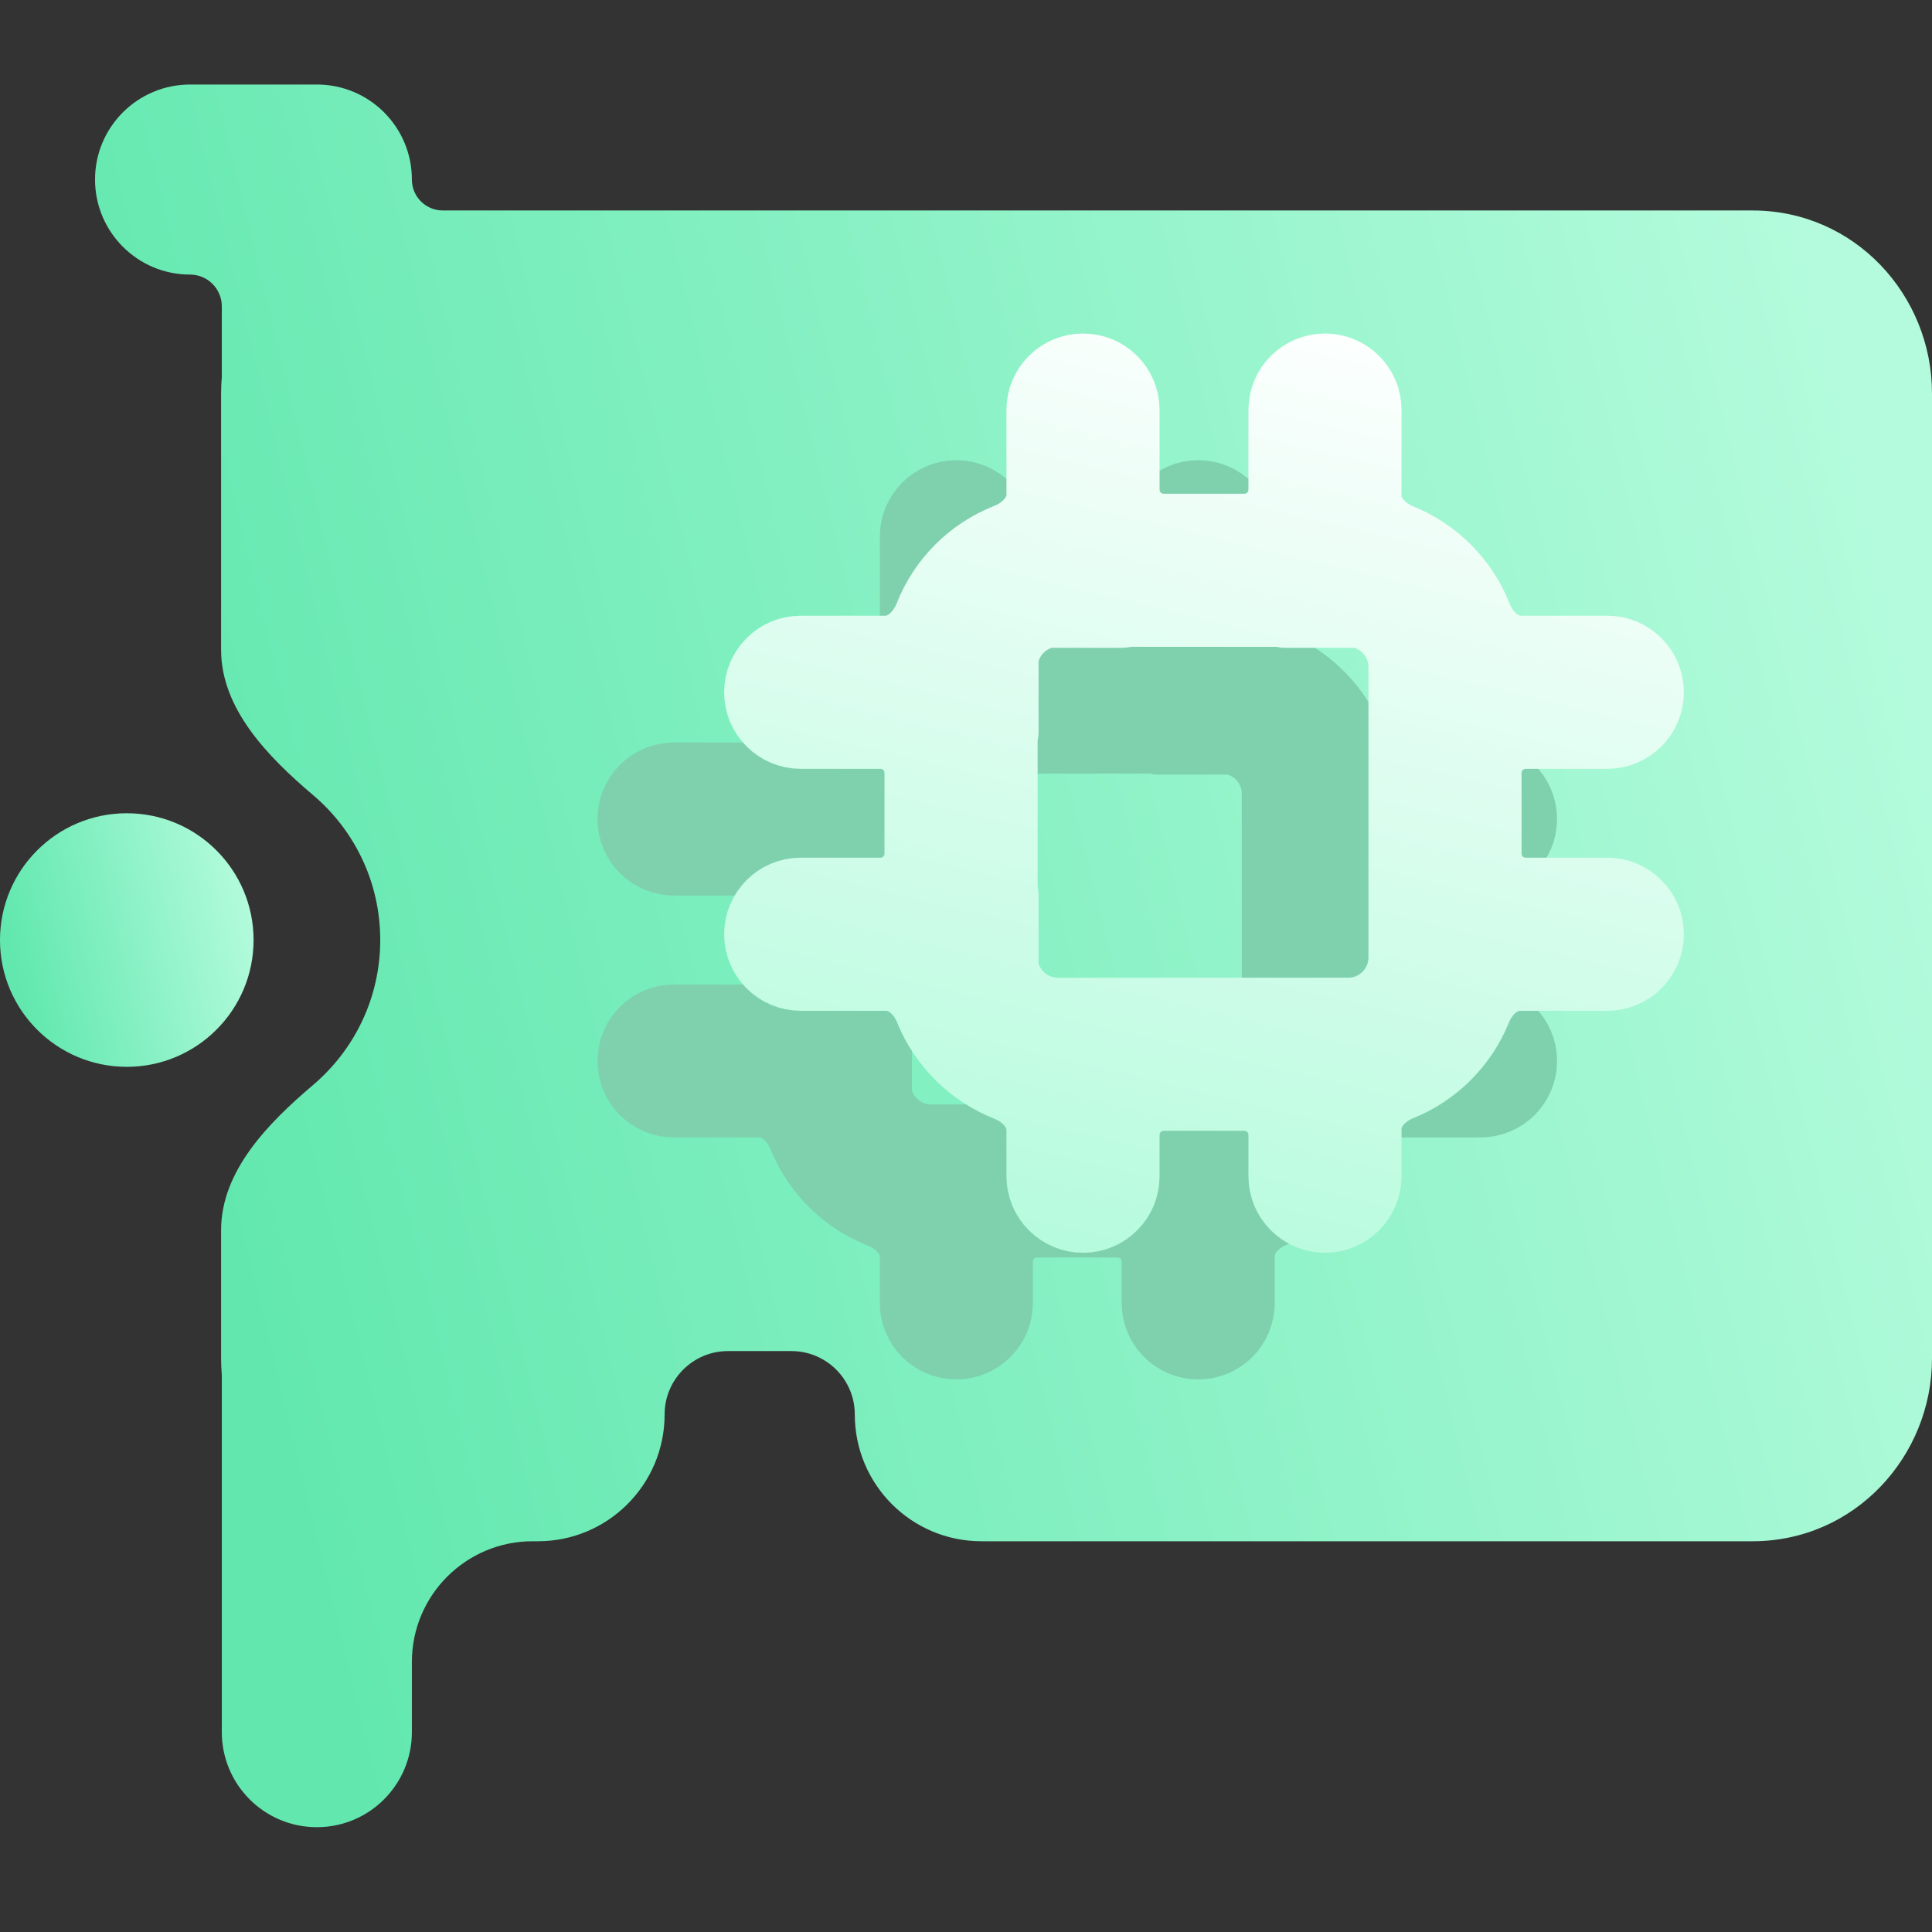 <svg width="16" height="16" viewBox="0 0 16 16" fill="none" xmlns="http://www.w3.org/2000/svg">
<rect x="0" y="0" width="16" height="16" fill="#333333" stroke="none"/>
<path fill-rule="evenodd" clip-rule="evenodd" d="M0.787 1.487C0.787 1.052 1.14 0.7 1.574 0.7H2.624C3.059 0.7 3.411 1.052 3.411 1.487C3.411 1.629 3.526 1.743 3.667 1.743L14.513 1.743C15.363 1.743 16 2.448 16 3.257V11.25C16 12.058 15.363 12.764 14.513 12.764H8.128C7.548 12.764 7.079 12.294 7.079 11.714C7.079 11.424 6.844 11.189 6.554 11.189H6.029C5.739 11.189 5.504 11.424 5.504 11.714C5.504 12.294 5.034 12.764 4.455 12.764H4.411C3.859 12.764 3.411 13.211 3.411 13.764V14.345C3.411 14.779 3.059 15.132 2.624 15.132C2.189 15.132 1.837 14.779 1.837 14.345V11.387C1.833 11.342 1.831 11.296 1.831 11.25V10.188C1.831 9.698 2.219 9.303 2.592 8.986C2.933 8.697 3.149 8.266 3.149 7.785C3.149 7.303 2.933 6.872 2.592 6.584C2.219 6.267 1.831 5.871 1.831 5.381V3.257C1.831 3.211 1.833 3.165 1.837 3.12V2.537C1.837 2.392 1.719 2.274 1.574 2.274C1.14 2.274 0.787 1.922 0.787 1.487Z" fill="url(#paint0_linear_238_62)"/>
<circle cx="1.05" cy="7.785" r="1.05" fill="url(#paint1_linear_238_62)"/>
<path fill-rule="evenodd" clip-rule="evenodd" d="M8.254 4.445C8.254 4.261 8.104 4.111 7.92 4.111C7.735 4.111 7.586 4.261 7.586 4.445V5.146C7.586 5.317 7.454 5.455 7.296 5.517C7.003 5.632 6.769 5.866 6.654 6.159C6.592 6.318 6.454 6.449 6.284 6.449H5.582C5.397 6.449 5.248 6.598 5.248 6.783C5.248 6.967 5.397 7.117 5.582 7.117H6.242C6.426 7.117 6.576 7.266 6.576 7.451V8.119C6.576 8.303 6.426 8.453 6.242 8.453H5.582C5.397 8.453 5.248 8.602 5.248 8.787C5.248 8.971 5.397 9.12 5.582 9.12H6.29C6.458 9.12 6.595 9.249 6.659 9.405C6.775 9.693 7.007 9.922 7.296 10.036C7.454 10.098 7.586 10.236 7.586 10.406V10.79C7.586 10.975 7.735 11.124 7.92 11.124C8.104 11.124 8.254 10.975 8.254 10.79V10.448C8.254 10.264 8.403 10.114 8.588 10.114H9.255C9.44 10.114 9.589 10.264 9.589 10.448V10.79C9.589 10.975 9.739 11.124 9.923 11.124C10.108 11.124 10.257 10.975 10.257 10.79V10.4C10.257 10.232 10.386 10.095 10.542 10.031C10.826 9.916 11.053 9.689 11.169 9.405C11.232 9.249 11.369 9.12 11.537 9.12H12.261C12.445 9.12 12.595 8.971 12.595 8.787C12.595 8.602 12.445 8.453 12.261 8.453H11.585C11.401 8.453 11.251 8.303 11.251 8.119V7.451C11.251 7.266 11.401 7.117 11.585 7.117H12.261C12.445 7.117 12.595 6.967 12.595 6.783C12.595 6.598 12.445 6.449 12.261 6.449H11.544C11.373 6.449 11.235 6.318 11.173 6.159C11.059 5.87 10.83 5.638 10.542 5.521C10.386 5.458 10.257 5.321 10.257 5.152V4.445C10.257 4.261 10.108 4.111 9.923 4.111C9.739 4.111 9.589 4.261 9.589 4.445V5.105C9.589 5.289 9.44 5.439 9.255 5.439H8.588C8.403 5.439 8.254 5.289 8.254 5.105V4.445ZM7.252 9.034C7.252 9.054 7.253 9.075 7.258 9.094C7.31 9.297 7.493 9.446 7.711 9.446H10.116C10.374 9.446 10.584 9.237 10.584 8.979V6.574C10.584 6.357 10.435 6.174 10.234 6.122C10.214 6.116 10.193 6.115 10.172 6.115H9.593C9.591 6.115 9.589 6.113 9.589 6.111C9.589 6.109 9.588 6.107 9.585 6.107H8.258C8.255 6.107 8.254 6.109 8.254 6.111C8.254 6.113 8.252 6.115 8.249 6.115H7.655C7.634 6.115 7.614 6.116 7.593 6.122C7.429 6.164 7.3 6.294 7.258 6.459C7.253 6.478 7.252 6.499 7.252 6.519V7.113C7.252 7.115 7.25 7.117 7.248 7.117C7.246 7.117 7.244 7.118 7.244 7.121V8.449C7.244 8.451 7.246 8.453 7.248 8.453C7.25 8.453 7.252 8.454 7.252 8.456V9.034Z" fill="#7FD1AE" stroke="#7FD1AE" stroke-width="0.6"/>
<path fill-rule="evenodd" clip-rule="evenodd" d="M9.303 3.395C9.303 3.211 9.154 3.062 8.969 3.062C8.785 3.062 8.635 3.211 8.635 3.395V4.097C8.635 4.267 8.504 4.405 8.346 4.468C8.052 4.583 7.819 4.816 7.704 5.109C7.641 5.268 7.503 5.399 7.333 5.399H6.631C6.447 5.399 6.297 5.549 6.297 5.733C6.297 5.918 6.447 6.067 6.631 6.067H7.292C7.476 6.067 7.625 6.217 7.625 6.401V7.069C7.625 7.253 7.476 7.403 7.292 7.403H6.631C6.447 7.403 6.297 7.553 6.297 7.737C6.297 7.921 6.447 8.071 6.631 8.071H7.339C7.508 8.071 7.645 8.199 7.708 8.356C7.825 8.643 8.056 8.872 8.346 8.986C8.504 9.049 8.635 9.187 8.635 9.357V9.741C8.635 9.925 8.785 10.075 8.969 10.075C9.154 10.075 9.303 9.925 9.303 9.741V9.399C9.303 9.214 9.453 9.065 9.637 9.065H10.305C10.489 9.065 10.639 9.214 10.639 9.399V9.741C10.639 9.925 10.789 10.075 10.973 10.075C11.157 10.075 11.307 9.925 11.307 9.741V9.351C11.307 9.182 11.435 9.045 11.592 8.982C11.876 8.867 12.103 8.64 12.218 8.356C12.281 8.199 12.419 8.071 12.587 8.071H13.311C13.495 8.071 13.645 7.921 13.645 7.737C13.645 7.553 13.495 7.403 13.311 7.403H12.635C12.45 7.403 12.301 7.253 12.301 7.069V6.401C12.301 6.217 12.45 6.067 12.635 6.067H13.311C13.495 6.067 13.645 5.918 13.645 5.733C13.645 5.549 13.495 5.399 13.311 5.399H12.593C12.423 5.399 12.285 5.268 12.223 5.109C12.109 4.82 11.88 4.589 11.592 4.472C11.435 4.409 11.307 4.271 11.307 4.103V3.395C11.307 3.211 11.157 3.062 10.973 3.062C10.789 3.062 10.639 3.211 10.639 3.395V4.055C10.639 4.24 10.489 4.389 10.305 4.389H9.637C9.453 4.389 9.303 4.24 9.303 4.055V3.395ZM8.301 7.984C8.301 8.005 8.303 8.025 8.308 8.045C8.359 8.247 8.543 8.397 8.761 8.397H11.165C11.424 8.397 11.633 8.187 11.633 7.929V5.525C11.633 5.307 11.485 5.124 11.283 5.072C11.263 5.067 11.242 5.065 11.222 5.065H10.643C10.641 5.065 10.639 5.063 10.639 5.061C10.639 5.059 10.637 5.057 10.635 5.057H9.307C9.305 5.057 9.303 5.059 9.303 5.061C9.303 5.063 9.301 5.065 9.299 5.065H8.705C8.684 5.065 8.663 5.067 8.643 5.072C8.479 5.115 8.35 5.245 8.308 5.409C8.303 5.429 8.301 5.449 8.301 5.47V6.063C8.301 6.065 8.299 6.067 8.297 6.067C8.295 6.067 8.293 6.069 8.293 6.071V7.399C8.293 7.401 8.295 7.403 8.297 7.403C8.299 7.403 8.301 7.405 8.301 7.407V7.984Z" fill="url(#paint2_linear_238_62)" stroke="url(#paint3_linear_238_62)" stroke-width="0.6"/>
<defs>
<linearGradient id="paint0_linear_238_62" x1="2.689" y1="13.328" x2="16.845" y2="9.885" gradientUnits="userSpaceOnUse">
<stop stop-color="#62E8AF"/>
<stop offset="1" stop-color="#B3FBDC"/>
</linearGradient>
<linearGradient id="paint1_linear_238_62" x1="0.262" y1="8.572" x2="2.227" y2="8.119" gradientUnits="userSpaceOnUse">
<stop stop-color="#62E8AF"/>
<stop offset="1" stop-color="#B3FBDC"/>
</linearGradient>
<linearGradient id="paint2_linear_238_62" x1="6.297" y1="10.075" x2="8.277" y2="1.781" gradientUnits="userSpaceOnUse">
<stop stop-color="#B3FBDC"/>
<stop offset="1" stop-color="white"/>
</linearGradient>
<linearGradient id="paint3_linear_238_62" x1="6.297" y1="10.075" x2="8.277" y2="1.781" gradientUnits="userSpaceOnUse">
<stop stop-color="#B3FBDC"/>
<stop offset="1" stop-color="white"/>
</linearGradient>
</defs>
</svg>
